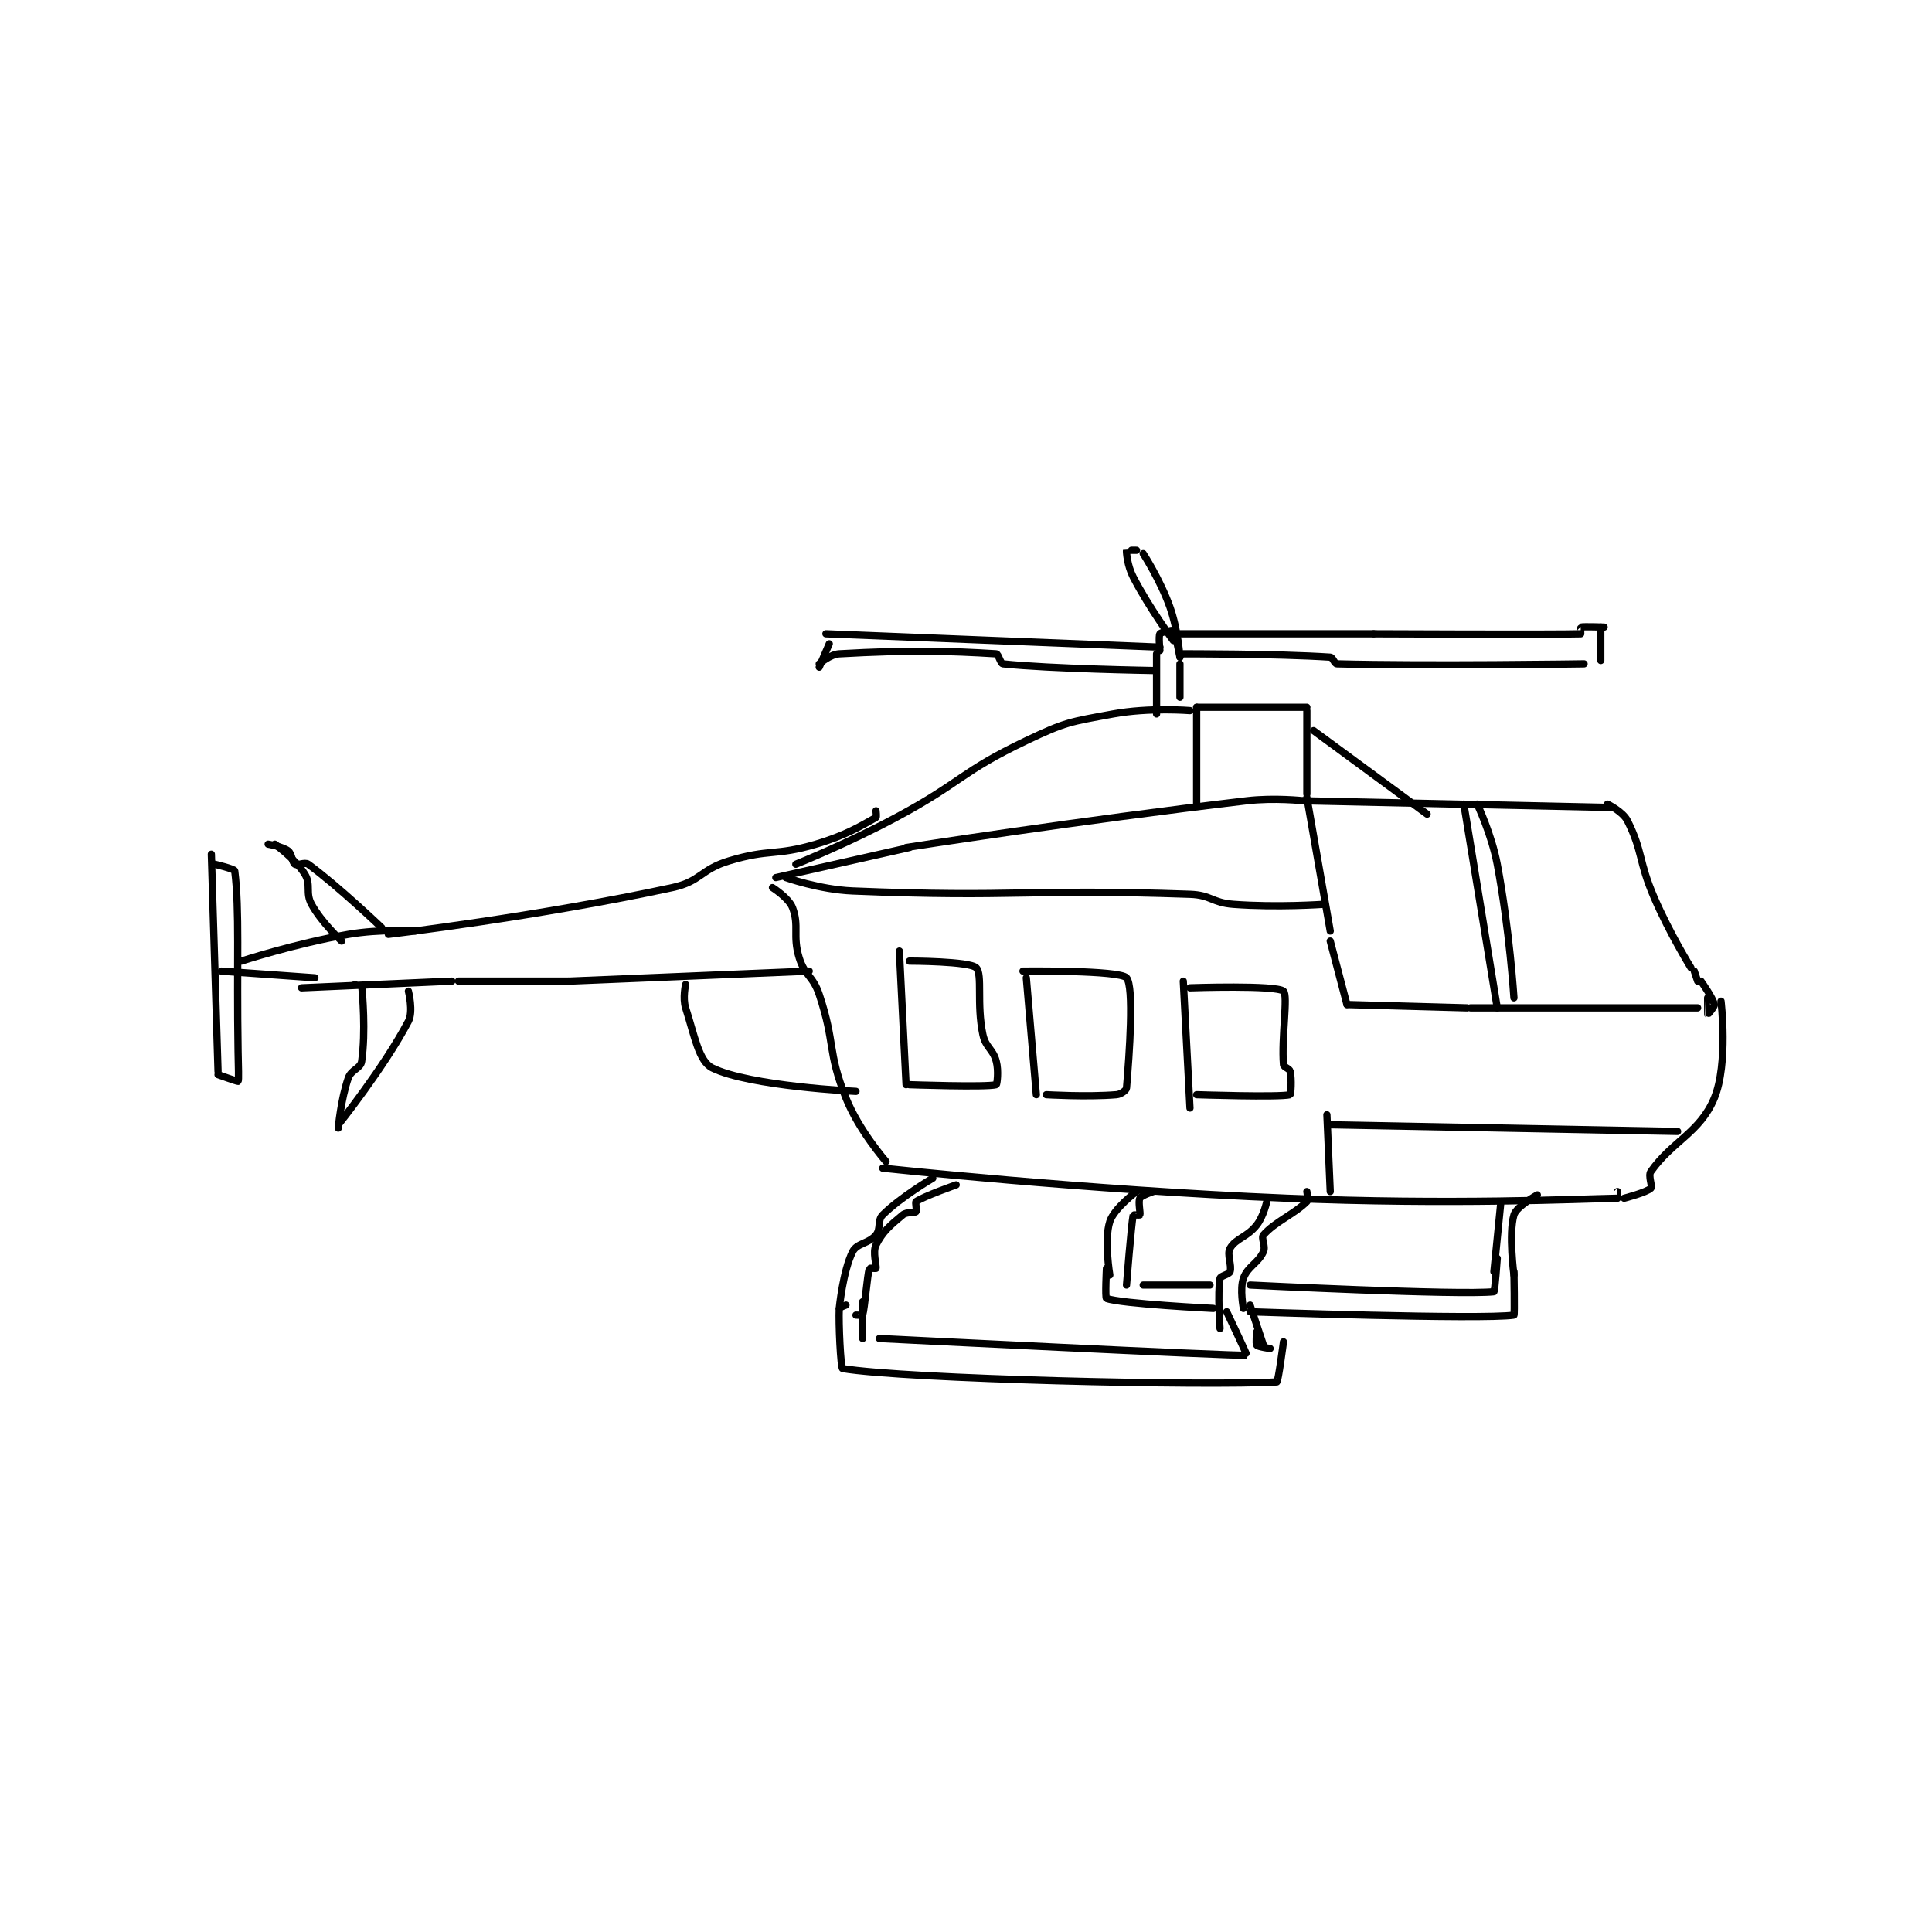 <?xml version="1.0" encoding="utf-8"?>
<!DOCTYPE svg PUBLIC "-//W3C//DTD SVG 1.1//EN" "http://www.w3.org/Graphics/SVG/1.1/DTD/svg11.dtd">
<svg viewBox="0 0 800 800" preserveAspectRatio="xMinYMin meet" xmlns="http://www.w3.org/2000/svg" version="1.1">
<g fill="none" stroke="black" stroke-linecap="round" stroke-linejoin="round" stroke-width="2.17">
<g transform="translate(87.52,227.859) scale(1.383) translate(-69,-91.133)">
<path id="0" d="M397 165.133 L404 205.133 "/>
<path id="1" d="M404 208.133 L409 227.133 "/>
<path id="2" d="M396 166.133 L488 168.133 "/>
<path id="3" d="M487 167.133 C487 167.133 491.621 169.375 493 172.133 C497.656 181.444 496.238 184.106 501 195.133 C505.635 205.867 512 216.133 512 216.133 "/>
<path id="4" d="M513 217.133 L514 220.133 "/>
<path id="5" d="M409 227.133 L445 228.133 "/>
<path id="6" d="M446 228.133 L514 228.133 "/>
<path id="7" d="M515 220.133 C515 220.133 518.607 225.17 519 227.133 C519.131 227.788 517.002 230.135 517 230.133 C516.991 230.125 517 225.133 517 225.133 "/>
<path id="8" d="M444 167.133 L454 228.133 "/>
<path id="9" d="M448 167.133 C448 167.133 452.282 176.075 454 185.133 C457.676 204.515 459 225.133 459 225.133 "/>
<path id="10" d="M396 166.133 C396 166.133 387.306 165.156 379 166.133 C328.358 172.091 277 180.133 277 180.133 "/>
<path id="11" d="M278 180.133 L238 189.133 "/>
<path id="12" d="M241 189.133 C241 189.133 251.11 192.725 261 193.133 C310.555 195.181 312.72 192.404 362 194.133 C368.392 194.358 368.592 196.653 375 197.133 C388.083 198.114 402 197.133 402 197.133 "/>
<path id="13" d="M237 192.133 C237 192.133 241.891 195.221 243 198.133 C245.11 203.673 242.949 206.467 245 213.133 C246.687 218.617 249.109 218.459 251 224.133 C255.898 238.828 253.382 241.09 259 255.133 C262.909 264.906 271 274.133 271 274.133 "/>
<path id="14" d="M270 276.133 C270 276.133 330.584 282.662 391 285.133 C440.281 287.149 477.63 285.383 490 285.133 C490.005 285.133 490 283.133 490 283.133 "/>
<path id="15" d="M521 226.133 C521 226.133 523.253 244.806 519 255.133 C514.747 265.461 506.422 268.007 500 277.133 C499.092 278.423 500.57 281.563 500 282.133 C498.745 283.388 492 285.133 492 285.133 "/>
<path id="16" d="M403 260.133 L404 283.133 "/>
<path id="17" d="M404 263.133 L508 265.133 "/>
<path id="18" d="M397 139.133 L397 164.133 "/>
<path id="19" d="M397 138.133 L364 138.133 "/>
<path id="20" d="M364 138.133 L364 167.133 "/>
<path id="21" d="M362 139.133 C362 139.133 349.854 138.14 339 140.133 C326.14 142.495 324.815 142.498 313 148.133 C293.198 157.577 293.842 160.493 274 171.133 C259.502 178.908 244 185.133 244 185.133 "/>
<path id="22" d="M268 169.133 C268 169.133 268.21 171.017 268 171.133 C263.761 173.488 259.123 176.438 250 179.133 C237.69 182.77 236.215 180.44 224 184.133 C215.378 186.74 215.61 190.276 207 192.133 C166.53 200.862 122 206.133 122 206.133 "/>
<path id="23" d="M248 217.133 L176 220.133 "/>
<path id="24" d="M176 220.133 L143 220.133 "/>
<path id="25" d="M141 220.133 L96 222.133 "/>
<path id="26" d="M130 205.133 C130 205.133 119.608 204.47 110 206.133 C94.099 208.885 78 214.133 78 214.133 "/>
<path id="27" d="M100 219.133 L72 217.133 "/>
<path id="28" d="M120 204.133 C120 204.133 107.025 191.728 98 185.133 C96.994 184.398 94.725 185.617 94 185.133 C93.154 184.569 93.166 182.008 92 181.133 C90.251 179.822 86 179.133 86 179.133 "/>
<path id="29" d="M88 179.133 C88 179.133 94.259 183.648 97 188.133 C98.933 191.296 97.09 193.66 99 197.133 C102.016 202.618 108 208.133 108 208.133 "/>
<path id="30" d="M112 221.133 C112 221.133 113.998 221.112 114 221.133 C114.248 223.987 115.276 235.198 114 244.133 C113.691 246.298 110.889 246.592 110 249.133 C107.77 255.506 107 264.133 107 264.133 "/>
<path id="31" d="M128 223.133 C128 223.133 129.547 229.187 128 232.133 C120.776 245.893 107 263.133 107 263.133 "/>
<path id="32" d="M69 182.133 L71 247.133 "/>
<path id="33" d="M70 185.133 C70 185.133 75.925 186.531 76 187.133 C77.481 198.983 76.572 214.137 77 241.133 C77.071 245.631 77.26 249.83 77 250.133 C76.909 250.239 71 248.133 71 248.133 "/>
<path id="34" d="M352 122.133 L352 140.133 "/>
<path id="35" d="M359 125.133 L359 135.133 "/>
<path id="36" d="M359 123.133 C359 123.133 357.6 115.833 357 115.133 C356.85 114.958 353.327 115.643 353 116.133 C352.555 116.801 353 121.133 353 121.133 "/>
<path id="37" d="M359 116.133 L417 116.133 "/>
<path id="38" d="M417 116.133 C417 116.133 471.258 116.383 479 116.133 C479.008 116.133 478.934 114.152 479 114.133 C479.809 113.902 486 114.133 486 114.133 "/>
<path id="39" d="M360 122.133 C360 122.133 387.717 122.071 404 123.133 C404.787 123.185 405.253 125.114 406 125.133 C432.938 125.842 480 125.133 480 125.133 "/>
<path id="40" d="M485 114.133 L485 124.133 "/>
<path id="41" d="M353 120.133 L253 116.133 "/>
<path id="42" d="M254 119.133 L251 126.133 "/>
<path id="43" d="M351 127.133 C351 127.133 320.147 126.638 306 125.133 C305.274 125.056 304.657 122.174 304 122.133 C289.853 121.267 278.017 120.944 257 122.133 C254.241 122.29 251 125.133 251 125.133 "/>
<path id="44" d="M348 92.133 C348 92.133 353.135 100.059 356 108.133 C358.443 115.018 359 123.133 359 123.133 "/>
<path id="45" d="M346 91.133 C346 91.133 343.003 91.107 343 91.133 C342.932 91.681 343.245 95.749 345 99.133 C349.898 108.579 357 118.133 357 118.133 "/>
<path id="46" d="M285 279.133 C285 279.133 275.359 284.774 270 290.133 C268.351 291.782 269.531 294.263 268 296.133 C265.85 298.761 262.305 298.524 261 301.133 C258.083 306.966 257 318.133 257 318.133 "/>
<path id="47" d="M292 281.133 C292 281.133 282.544 284.437 280 286.133 C279.668 286.354 280.289 288.844 280 289.133 C279.517 289.616 277.189 289.143 276 290.133 C272.188 293.31 269.985 295.164 268 299.133 C266.931 301.271 268.231 305.324 268 306.133 C267.981 306.199 266.025 306.047 266 306.133 C265.373 308.327 264.627 317.939 264 320.133 C263.975 320.219 262 320.133 262 320.133 "/>
<path id="48" d="M385 286.133 C385 286.133 384.055 290.518 382 293.133 C379.082 296.847 375.714 297.134 374 300.133 C372.963 301.948 374.635 305.23 374 307.133 C373.728 307.949 371.131 308.392 371 309.133 C370.224 313.529 371 324.133 371 324.133 "/>
<path id="49" d="M397 283.133 C397 283.133 397.486 285.647 397 286.133 C393.275 289.858 387.409 292.2 384 296.133 C383.199 297.058 384.771 299.464 384 301.133 C382.341 304.729 379.286 305.49 378 309.133 C376.856 312.375 378 318.133 378 318.133 "/>
<path id="50" d="M346 283.133 C346 283.133 339.281 288.131 338 292.133 C336.227 297.673 338 308.133 338 308.133 "/>
<path id="51" d="M351 283.133 C351 283.133 347.483 284.288 347 285.133 C346.436 286.12 347.216 289.594 347 290.133 C346.966 290.219 345.01 290.078 345 290.133 C344.411 293.225 343 311.133 343 311.133 "/>
<path id="52" d="M455 287.133 L453 307.133 "/>
<path id="53" d="M466 284.133 C466 284.133 459.736 287.609 459 290.133 C457.352 295.784 459 308.133 459 308.133 "/>
<path id="54" d="M348 311.133 L368 311.133 "/>
<path id="55" d="M380 311.133 C380 311.133 442.661 314.251 453 313.133 C453.296 313.101 454 303.133 454 303.133 "/>
<path id="56" d="M337 306.133 C337 306.133 336.558 314.967 337 315.133 C341.339 316.761 369 318.133 369 318.133 "/>
<path id="57" d="M380 319.133 C380 319.133 449.609 321.56 459 320.133 C459.235 320.098 459 307.133 459 307.133 "/>
<path id="58" d="M380 317.133 L384 329.133 "/>
<path id="59" d="M373 319.133 C373 319.133 379.181 332.119 379 332.133 C375.026 332.439 269 327.133 269 327.133 "/>
<path id="60" d="M264 316.133 L264 327.133 "/>
<path id="61" d="M259 317.133 C259 317.133 257.014 317.865 257 318.133 C256.77 322.499 257.423 336.036 258 336.133 C276.741 339.281 367.219 341.393 388 340.133 C388.437 340.107 390 328.133 390 328.133 "/>
<path id="62" d="M382 325.133 C382 325.133 381.623 328.663 382 329.133 C382.395 329.628 386 330.133 386 330.133 "/>
<path id="63" d="M275 211.133 L277 251.133 "/>
<path id="64" d="M278 214.133 C278 214.133 296.026 214.16 298 216.133 C299.974 218.107 298.042 226.997 300 236.133 C300.849 240.095 302.987 240.336 304 244.133 C304.782 247.065 304.22 251.074 304 251.133 C300.97 251.949 278 251.133 278 251.133 "/>
<path id="65" d="M313 219.133 L316 254.133 "/>
<path id="66" d="M312 217.133 C312 217.133 340.93 216.796 343 219.133 C345.32 221.752 343.848 242.236 343 252.133 C342.942 252.81 341.319 254.023 340 254.133 C331.25 254.863 319 254.133 319 254.133 "/>
<path id="67" d="M360 220.133 L362 258.133 "/>
<path id="68" d="M362 222.133 C362 222.133 387.692 221.238 390 223.133 C391.447 224.322 389.337 237.174 390 245.133 C390.065 245.917 391.811 246.285 392 247.133 C392.54 249.563 392.206 254.082 392 254.133 C388.706 254.957 364 254.133 364 254.133 "/>
<path id="69" d="M399 145.133 L433 170.133 "/>
<path id="70" d="M211 221.133 C211 221.133 210.07 225.226 211 228.133 C213.732 236.672 214.939 244.143 219 246.133 C230.209 251.628 262 253.133 262 253.133 "/>
</g>
</g>
</svg>
